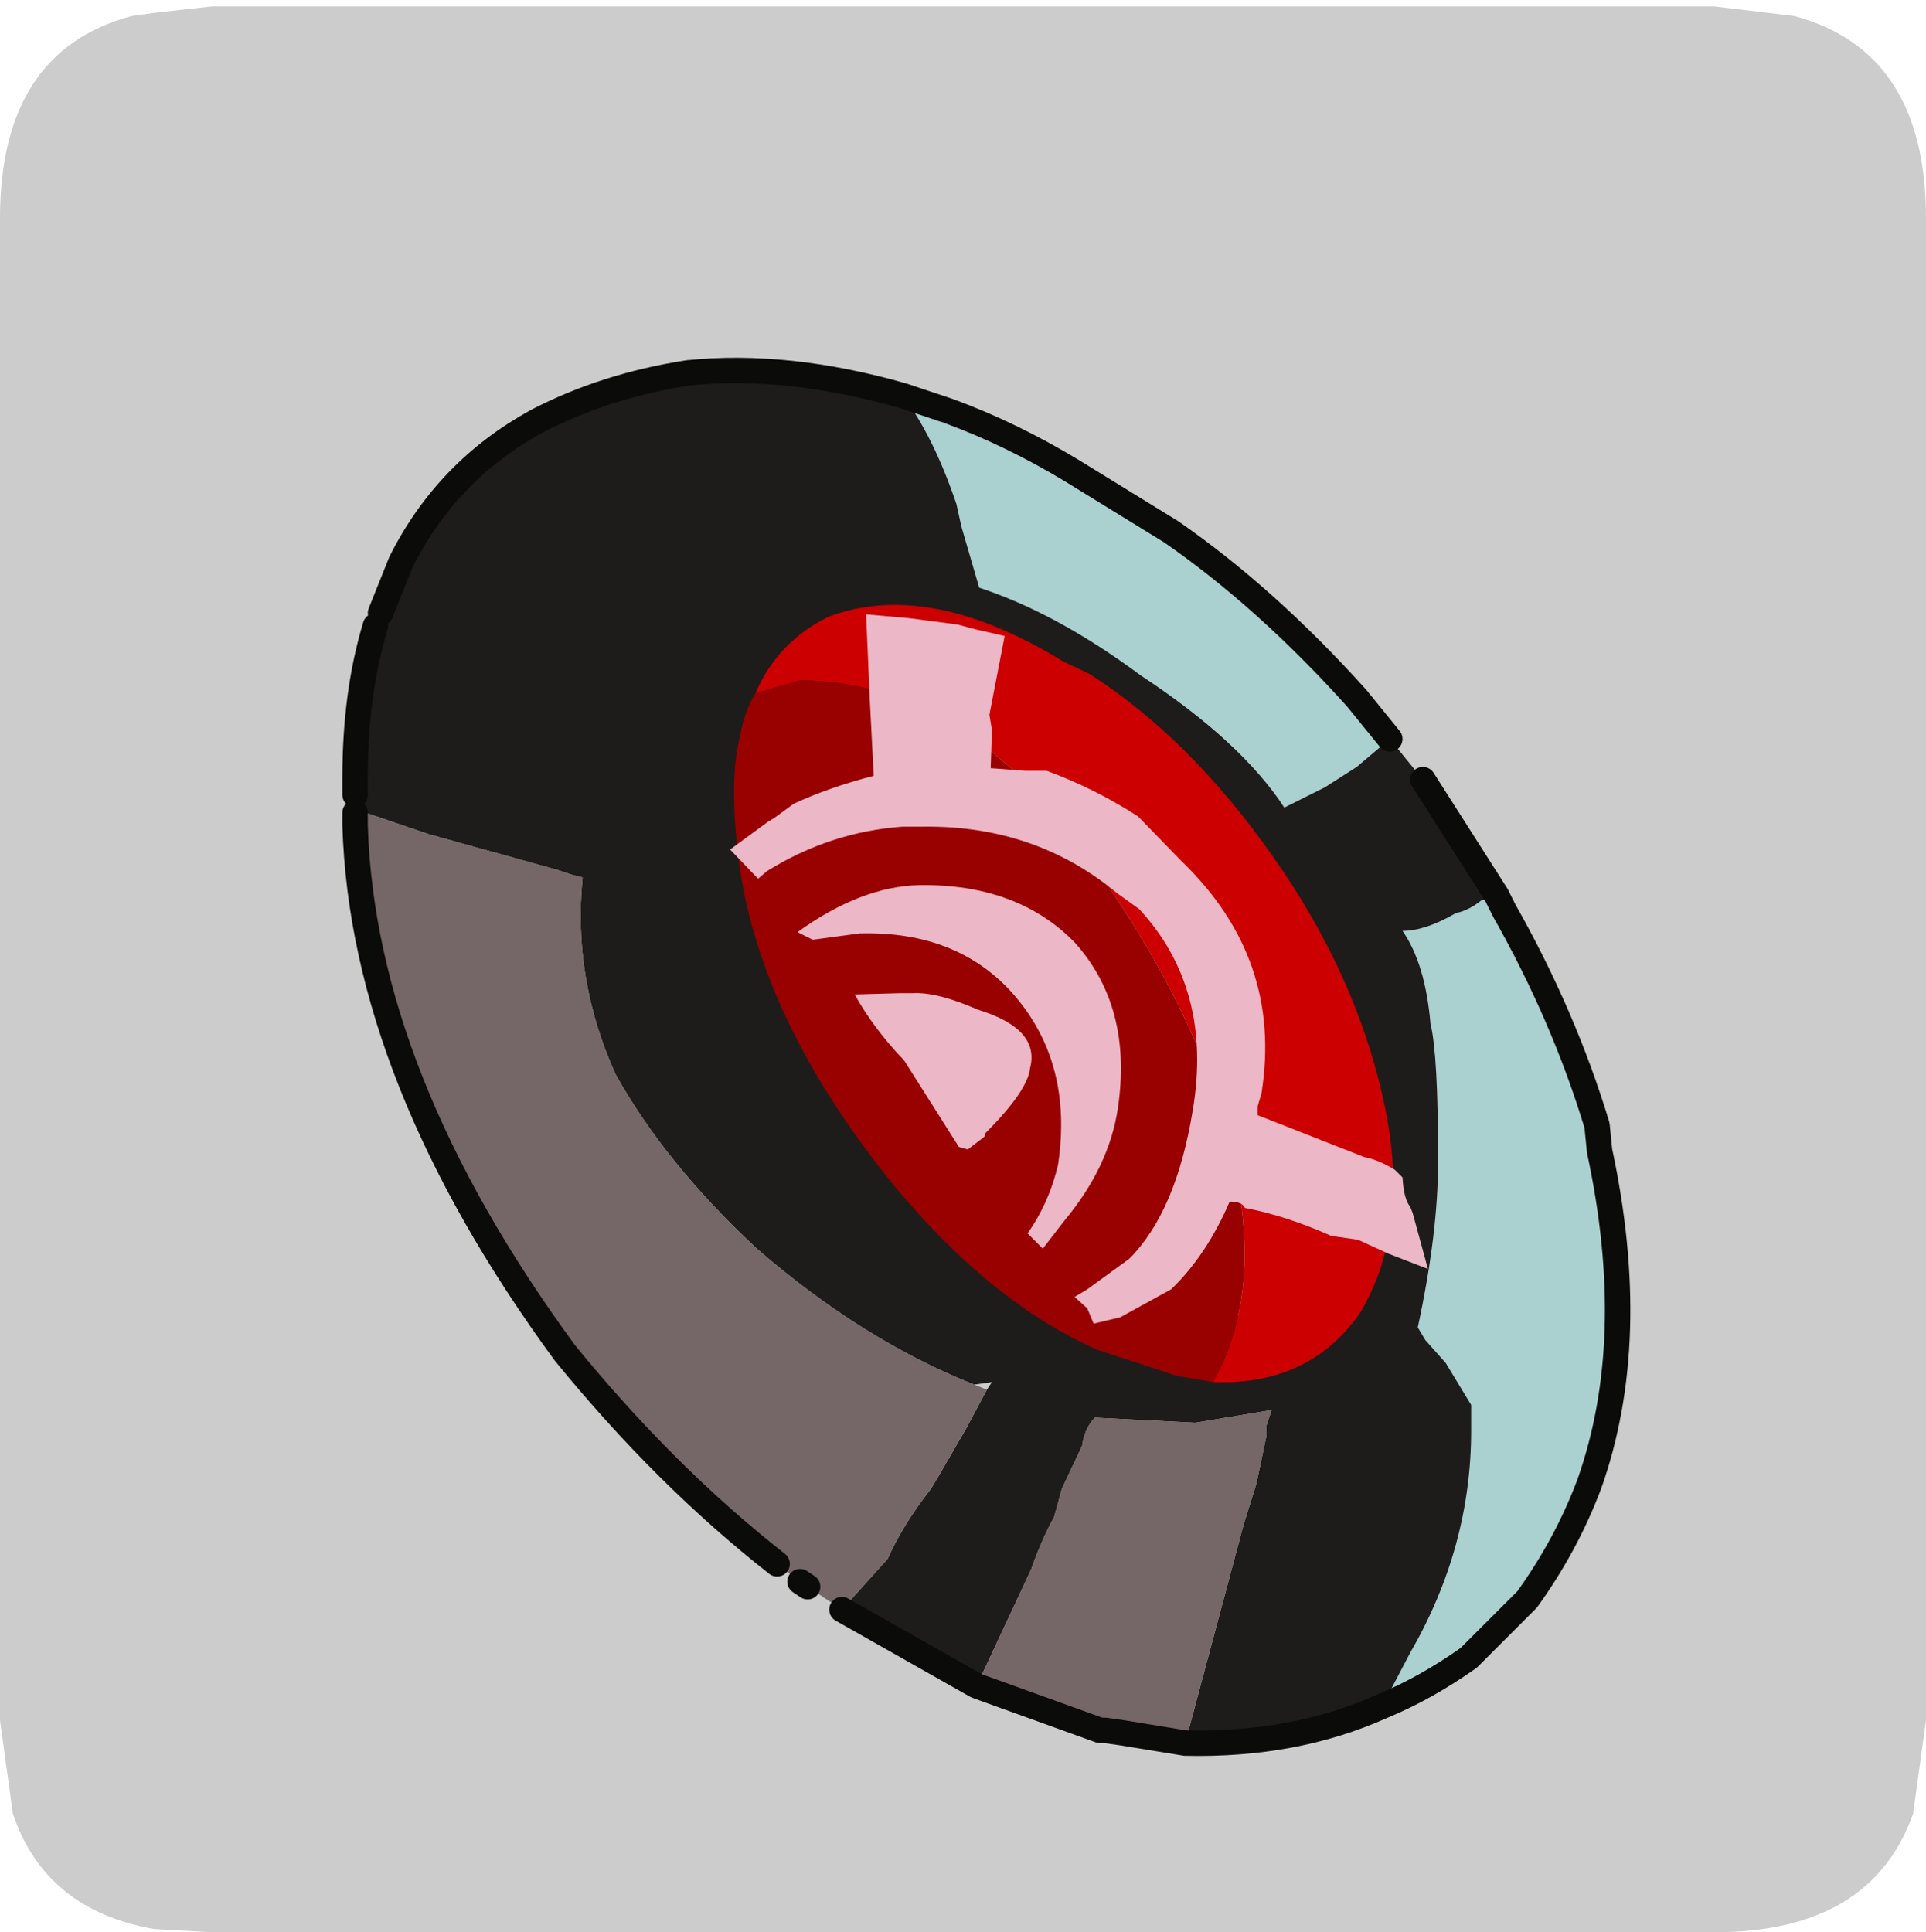 <?xml version="1.0" encoding="UTF-8" standalone="no"?>
<svg xmlns:ffdec="https://www.free-decompiler.com/flash" xmlns:xlink="http://www.w3.org/1999/xlink" ffdec:objectType="frame" height="30.1px" width="30.0px" xmlns="http://www.w3.org/2000/svg">
  <g transform="matrix(1.0, 0.0, 0.0, 1.0, 0.0, 0.0)">
    <use ffdec:characterId="1" height="30.0" transform="matrix(1.0, 0.0, 0.0, 1.0, 0.0, 0.0)" width="30.0" xlink:href="#shape0"/>
    <use ffdec:characterId="5" height="30.0" transform="matrix(1.0, 0.0, 0.0, 1.0, 0.0, 0.1)" width="30.0" xlink:href="#sprite0"/>
  </g>
  <defs>
    <g id="shape0" transform="matrix(1.0, 0.0, 0.0, 1.0, 0.0, 0.0)">
      <path d="M0.0 0.0 L30.0 0.0 30.0 30.0 0.0 30.0 0.0 0.0" fill="#33cc66" fill-opacity="0.0" fill-rule="evenodd" stroke="none"/>
    </g>
    <g id="sprite0" transform="matrix(1.0, 0.0, 0.0, 1.0, 0.0, 0.0)">
      <use ffdec:characterId="2" height="30.0" transform="matrix(1.0, 0.0, 0.0, 1.0, 0.0, 0.0)" width="30.0" xlink:href="#shape1"/>
      <filter id="filter0">
        <feColorMatrix in="SourceGraphic" result="filterResult0" type="matrix" values="0 0 0 0 1.0,0 0 0 0 1.0,0 0 0 0 1.0,0 0 0 1 0"/>
        <feConvolveMatrix divisor="25.0" in="filterResult0" kernelMatrix="1 1 1 1 1 1 1 1 1 1 1 1 1 1 1 1 1 1 1 1 1 1 1 1 1" order="5 5" result="filterResult1"/>
        <feComposite in="SourceGraphic" in2="filterResult1" operator="over" result="filterResult2"/>
      </filter>
      <use ffdec:characterId="4" filter="url(#filter0)" height="55.0" transform="matrix(0.396, 0.0, 0.0, 0.396, 5.333, 5.471)" width="50.65" xlink:href="#sprite1"/>
    </g>
    <g id="shape1" transform="matrix(1.0, 0.0, 0.0, 1.0, 0.0, 0.0)">
      <path d="M27.95 0.15 Q30.0 0.7 30.0 3.3 L30.0 26.7 29.8 28.15 Q29.15 30.0 26.7 30.0 L3.3 30.0 2.4 29.95 Q0.7 29.65 0.2 28.15 L0.0 26.7 0.0 3.3 Q0.0 0.7 2.05 0.15 L2.4 0.1 3.3 0.0 26.7 0.0 27.95 0.15" fill="#cccccc" fill-rule="evenodd" stroke="none"/>
    </g>
    <g id="sprite1" transform="matrix(1.0, 0.0, 0.0, 1.0, -1.85, 0.2)">
      <use ffdec:characterId="3" height="55.0" transform="matrix(1.0, 0.0, 0.0, 1.0, 1.85, -0.2)" width="50.65" xlink:href="#shape2"/>
    </g>
    <g id="shape2" transform="matrix(1.0, 0.0, 0.0, 1.0, -1.85, 0.2)">
      <path d="M23.9 1.3 L25.7 1.9 Q28.15 2.8 30.55 4.25 L34.45 6.65 Q38.2 9.25 41.75 13.2 L43.05 14.8 41.75 15.9 40.5 16.7 38.9 17.5 Q37.2 14.9 33.25 12.3 29.95 9.85 26.9 8.85 L26.2 6.45 26.0 5.55 Q25.1 2.9 23.9 1.3 M47.25 20.95 L47.55 21.55 Q49.9 25.7 51.2 30.0 L51.3 31.0 Q52.9 38.45 50.9 44.1 50.0 46.5 48.45 48.65 L46.15 50.95 Q44.45 52.15 42.75 52.85 L43.85 50.75 Q46.25 46.6 46.25 42.0 L46.25 41.0 45.25 39.35 44.45 38.45 44.15 37.95 Q44.95 34.25 44.95 31.4 44.95 27.2 44.65 26.0 44.45 23.65 43.55 22.35 44.45 22.35 45.65 21.65 46.15 21.55 46.65 21.15 L47.25 20.95" fill="#aad1d0" fill-rule="evenodd" stroke="none"/>
      <path d="M43.05 14.8 L44.35 16.4 47.25 20.95 46.65 21.15 Q46.15 21.55 45.65 21.65 44.45 22.35 43.55 22.35 44.45 23.65 44.65 26.0 44.95 27.2 44.95 31.4 44.95 34.25 44.15 37.95 L44.45 38.45 45.25 39.35 46.25 41.0 46.25 42.0 Q46.25 46.6 43.85 50.75 L42.75 52.85 Q39.3 54.4 35.0 54.3 L37.3 45.7 37.8 44.1 38.2 42.2 38.2 41.8 38.4 41.2 35.4 41.7 31.45 41.5 Q31.05 41.9 30.95 42.6 L30.15 44.3 29.85 45.4 Q29.35 46.3 28.95 47.45 L26.8 52.05 21.5 49.05 23.3 47.05 Q23.9 45.7 25.0 44.3 L25.3 43.8 26.4 41.9 27.2 40.4 27.4 40.1 26.7 40.2 Q22.3 38.45 18.15 34.85 14.55 31.5 12.6 28.0 10.9 24.25 11.3 20.25 L10.9 20.15 10.3 19.95 5.25 18.55 3.05 17.8 2.75 17.7 2.35 17.6 2.35 17.0 2.35 16.3 Q2.35 13.0 3.15 10.35 L3.35 9.85 4.15 7.85 Q5.95 4.25 9.5 2.3 12.2 0.9 15.45 0.4 19.35 0.0 23.9 1.3 25.1 2.9 26.0 5.55 L26.2 6.45 26.9 8.85 Q29.95 9.85 33.25 12.3 37.2 14.9 38.9 17.5 L40.5 16.7 41.75 15.9 43.05 14.8 M40.5 35.45 Q42.45 32.75 41.75 28.8 41.1 24.85 38.5 21.15 35.9 17.5 32.65 15.5 L31.75 15.1 Q27.3 12.5 23.8 13.7 22.0 14.5 21.1 16.1 L20.5 17.4 Q20.05 18.65 20.15 20.65 20.25 25.9 24.7 31.4 27.85 35.15 31.45 36.65 L33.15 37.15 34.05 37.45 35.3 37.65 Q38.6 37.75 40.5 35.45" fill="#1d1c1a" fill-rule="evenodd" stroke="none"/>
      <path d="M35.0 54.3 L32.55 53.9 31.85 53.8 31.65 53.8 26.8 52.05 28.95 47.45 Q29.35 46.3 29.85 45.4 L30.15 44.3 30.95 42.6 Q31.05 41.9 31.45 41.5 L35.4 41.7 38.4 41.2 38.2 41.8 38.2 42.2 37.8 44.1 37.3 45.7 35.0 54.3 M21.5 49.05 L20.15 48.15 19.85 47.95 18.95 47.25 Q14.55 43.8 10.6 38.95 2.65 28.1 2.35 18.2 L2.35 17.7 2.35 17.6 2.75 17.7 3.05 17.8 5.25 18.55 10.3 19.95 10.9 20.15 11.3 20.25 Q10.9 24.25 12.6 28.0 14.55 31.5 18.15 34.85 22.3 38.45 26.7 40.2 L27.2 40.4 26.4 41.9 25.3 43.8 25.0 44.3 Q23.9 45.7 23.3 47.05 L21.5 49.05" fill="#756767" fill-rule="evenodd" stroke="none"/>
      <path d="M23.9 1.3 L25.7 1.9 Q28.15 2.8 30.55 4.25 L34.45 6.65 Q38.2 9.25 41.75 13.2 L43.05 14.8 M44.35 16.4 L47.25 20.95 47.55 21.55 Q49.9 25.7 51.2 30.0 L51.3 31.0 Q52.9 38.45 50.9 44.1 50.0 46.5 48.45 48.65 L46.15 50.95 Q44.45 52.15 42.75 52.85 39.3 54.4 35.0 54.3 L32.55 53.9 31.85 53.8 31.65 53.8 26.8 52.05 21.5 49.05 M20.15 48.15 L19.85 47.95 M18.95 47.25 Q14.55 43.8 10.6 38.95 2.65 28.1 2.35 18.2 L2.35 17.7 M2.35 17.0 L2.35 16.3 Q2.35 13.0 3.15 10.35 M3.35 9.85 L4.15 7.85 Q5.95 4.25 9.5 2.3 12.2 0.9 15.45 0.4 19.35 0.0 23.9 1.3" fill="none" stroke="#0b0b09" stroke-linecap="round" stroke-linejoin="round" stroke-width="1.0"/>
      <path d="M18.1 13.0 Q18.95 11.0 20.95 10.0 24.9 8.5 30.2 11.75 L31.25 12.25 Q35.15 14.75 38.4 19.35 41.7 24.0 42.8 29.0 43.9 33.95 41.9 37.35 39.9 40.25 36.1 40.1 37.55 37.5 37.3 34.1 36.9 28.0 32.25 21.0 26.9 12.5 19.85 12.5 L18.1 13.0" fill="#cc0000" fill-rule="evenodd" stroke="none"/>
      <path d="M36.1 40.1 L34.65 39.85 33.6 39.5 31.6 38.85 Q27.35 37.0 23.45 32.25 17.9 25.35 17.35 18.75 17.1 16.2 17.5 14.65 17.65 13.75 18.1 13.0 L19.85 12.5 Q26.9 12.5 32.25 21.0 36.9 28.0 37.3 34.1 37.55 37.5 36.1 40.1" fill="#990000" fill-rule="evenodd" stroke="none"/>
      <path d="M26.05 10.3 L26.8 10.5 27.9 10.75 27.3 13.85 27.4 14.45 27.35 15.95 28.7 16.05 29.55 16.05 Q31.45 16.75 33.15 17.85 L34.85 19.6 Q38.85 23.45 38.0 28.75 L37.85 29.25 37.85 29.6 42.05 31.25 Q42.6 31.35 43.25 31.75 L43.55 32.05 Q43.6 32.9 43.85 33.2 L43.95 33.45 44.55 35.65 43.0 35.05 41.8 34.5 40.75 34.35 Q38.95 33.55 37.35 33.25 37.25 33.0 36.75 33.0 35.85 35.1 34.45 36.45 L32.45 37.55 31.4 37.8 31.15 37.2 30.65 36.75 31.15 36.45 32.8 35.25 Q34.65 33.4 35.3 29.4 36.1 24.65 33.2 21.5 L32.3 20.85 Q29.1 18.2 24.7 18.25 L23.9 18.25 Q21.05 18.45 18.55 20.0 L18.2 20.3 17.1 19.15 18.6 18.05 18.85 17.9 19.6 17.35 Q21.0 16.7 22.75 16.25 L22.6 13.35 22.45 9.9 24.15 10.05 26.05 10.3 M22.2 22.45 L20.35 22.7 19.75 22.4 Q22.25 20.6 24.55 20.55 28.4 20.5 30.65 22.8 32.95 25.35 32.35 29.35 32.0 31.65 30.25 33.75 L29.4 34.85 28.8 34.25 Q29.65 33.05 30.0 31.55 30.6 27.55 28.25 24.85 26.05 22.35 22.2 22.45 M26.85 25.45 Q29.3 26.2 28.9 27.75 28.8 28.65 27.15 30.3 L27.1 30.45 26.45 30.95 26.1 30.85 23.95 27.45 Q22.75 26.2 22.0 24.85 L23.8 24.8 24.3 24.8 Q25.25 24.75 26.85 25.45" fill="#ecb7c7" fill-rule="evenodd" stroke="none"/>
    </g>
  </defs>
</svg>
